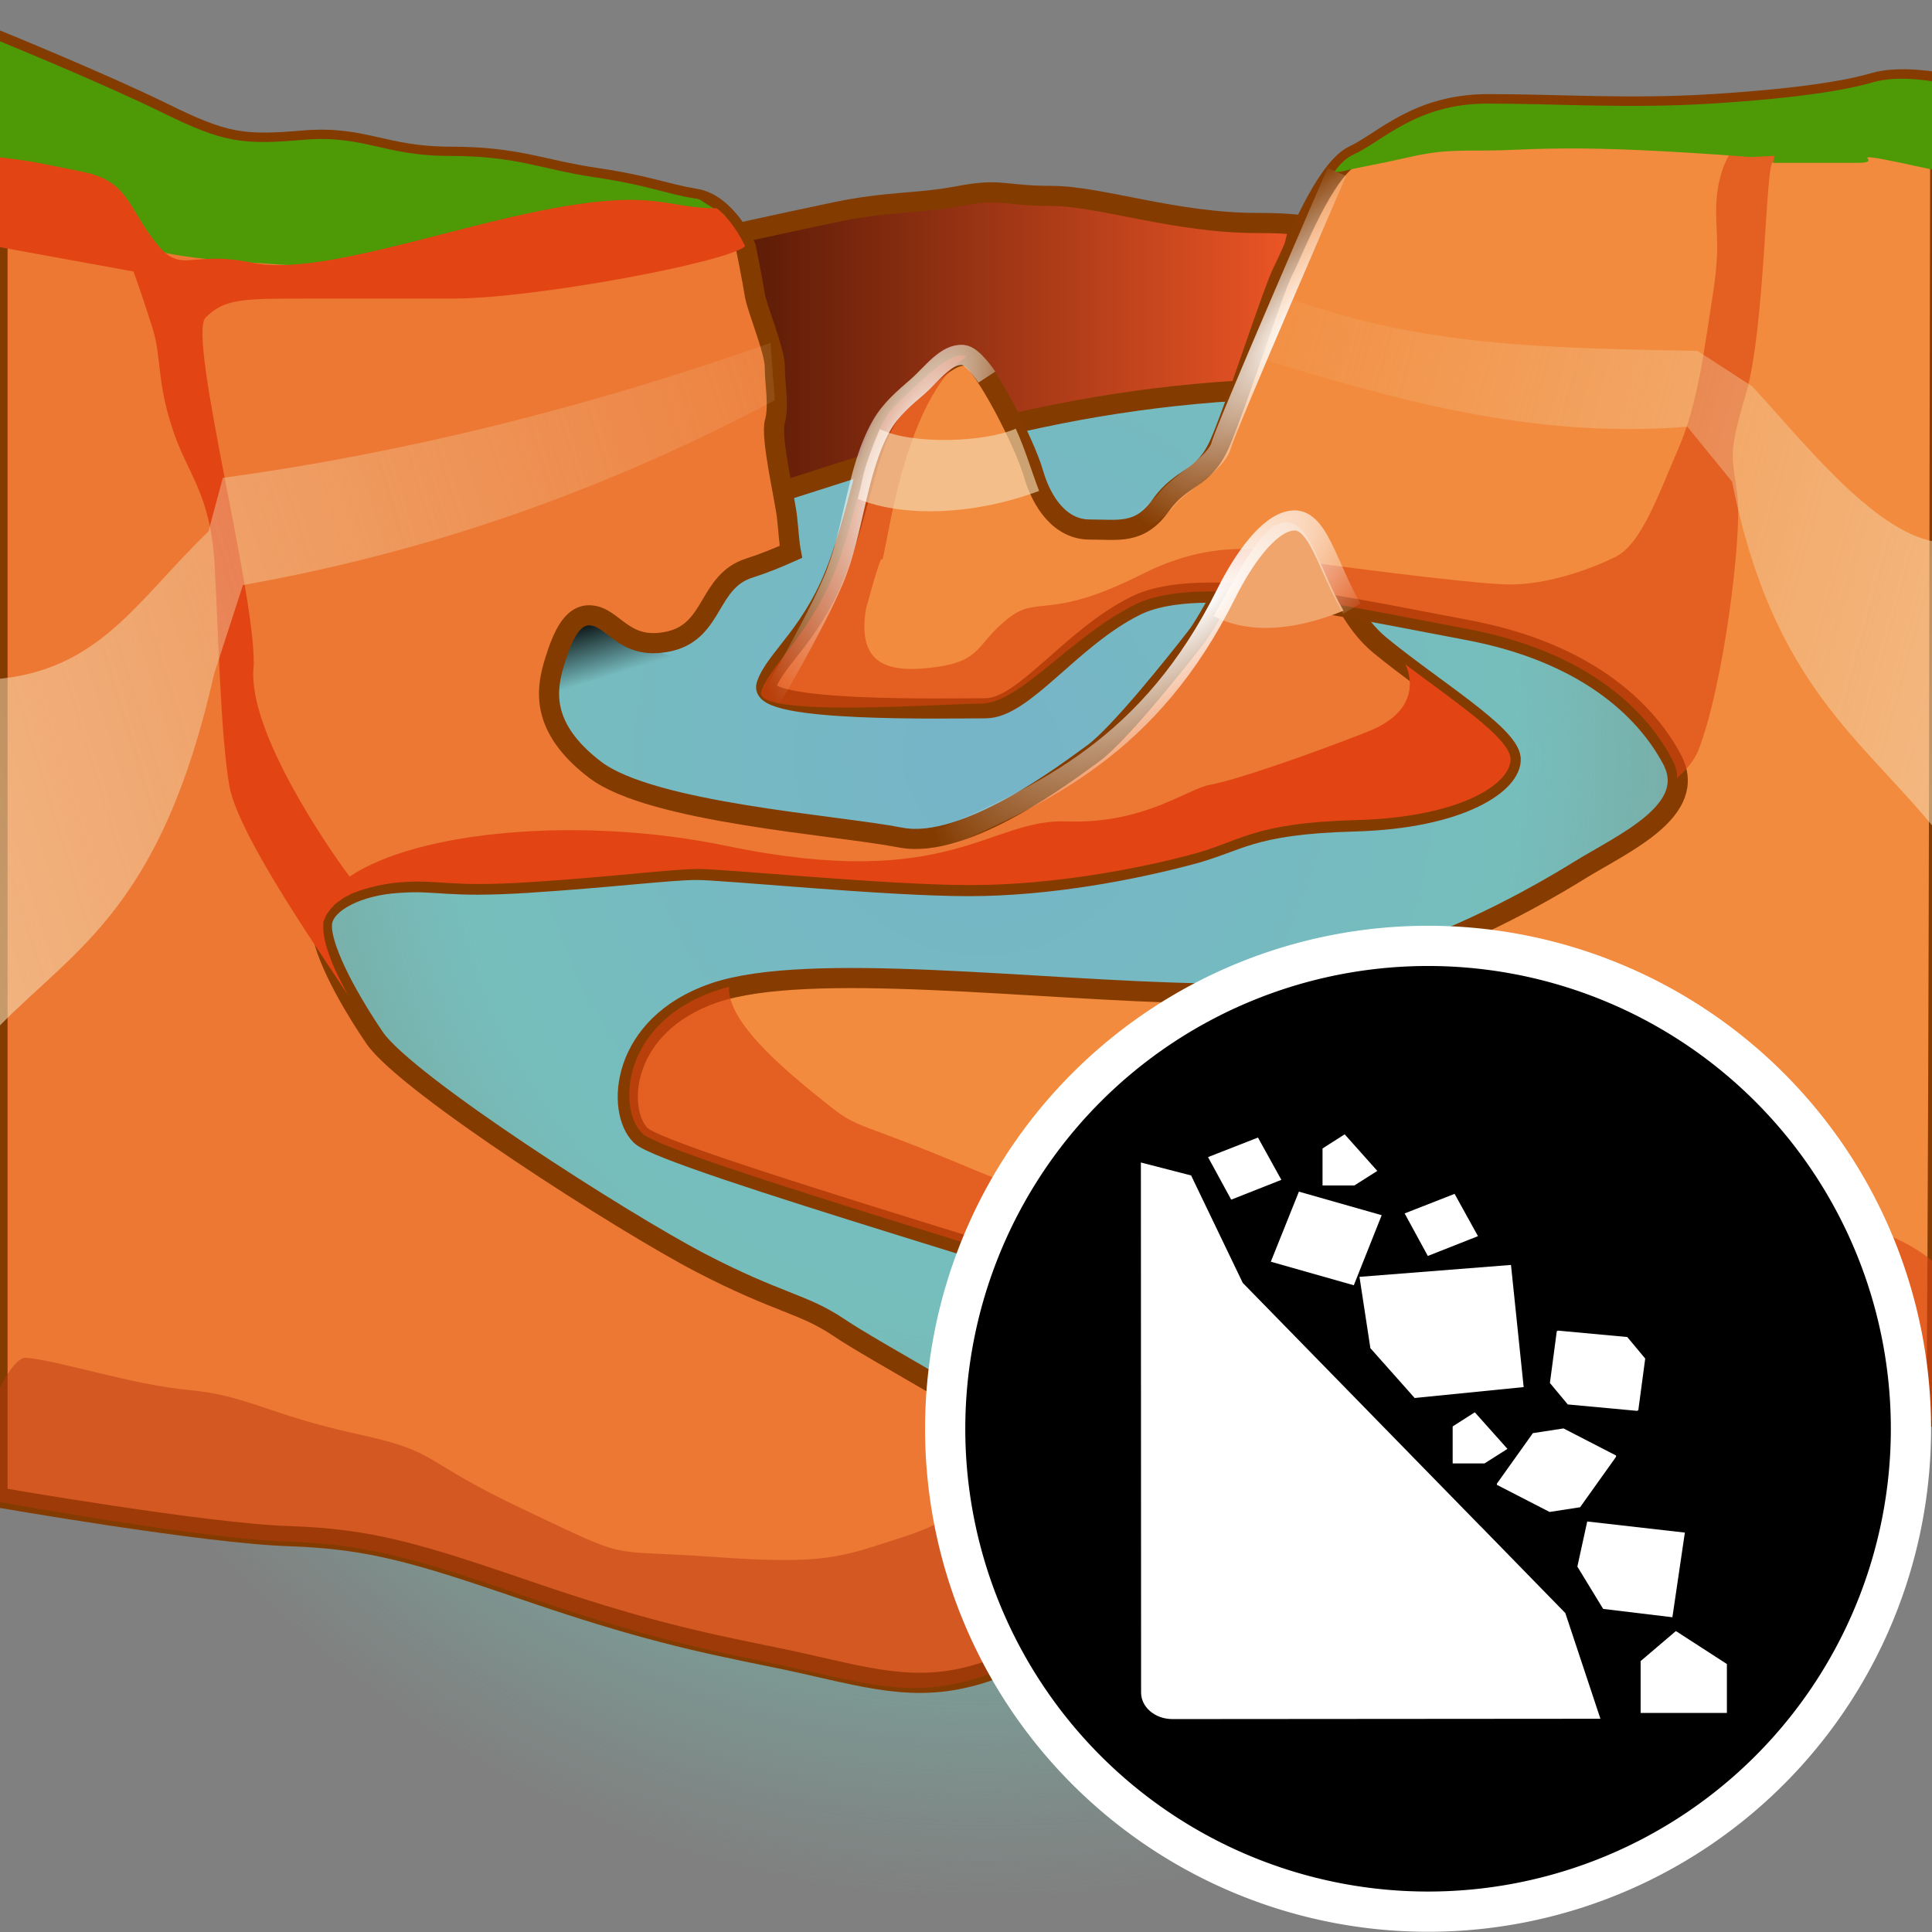 <?xml version="1.0" encoding="UTF-8" standalone="no"?>
<!-- Created with Inkscape (http://www.inkscape.org/) -->

<svg
   xmlns:dc="http://purl.org/dc/elements/1.1/"
   xmlns:cc="http://creativecommons.org/ns#"
   xmlns:rdf="http://www.w3.org/1999/02/22-rdf-syntax-ns#"
   xmlns:svg="http://www.w3.org/2000/svg"
   xmlns="http://www.w3.org/2000/svg"
   xmlns:xlink="http://www.w3.org/1999/xlink"
   xmlns:sodipodi="http://sodipodi.sourceforge.net/DTD/sodipodi-0.dtd"
   xmlns:inkscape="http://www.inkscape.org/namespaces/inkscape"
   width="48px"
   height="48px"
   id="svg3929"
   version="1.1"
   inkscape:version="0.48.5 r10040"
   sodipodi:docname="heightfield_erode_thermal.svg">
  <rect width="100%" height="100%" fill="#808080" stroke="none"/>
  <defs
     id="defs3931">
    <linearGradient
       inkscape:collect="always"
       id="linearGradient6499">
      <stop
         style="stop-color:#f4dbb4;stop-opacity:1;"
         offset="0"
         id="stop6501" />
      <stop
         style="stop-color:#f4dbb4;stop-opacity:0;"
         offset="1"
         id="stop6503" />
    </linearGradient>
    <linearGradient
       inkscape:collect="always"
       id="linearGradient6218">
      <stop
         style="stop-color:#ffffff;stop-opacity:1;"
         offset="0"
         id="stop6220" />
      <stop
         style="stop-color:#ffffff;stop-opacity:0;"
         offset="1"
         id="stop6222" />
    </linearGradient>
    <linearGradient
       inkscape:collect="always"
       id="linearGradient6202">
      <stop
         style="stop-color:#000000;stop-opacity:1;"
         offset="0"
         id="stop6204" />
      <stop
         style="stop-color:#000000;stop-opacity:0;"
         offset="1"
         id="stop6206" />
    </linearGradient>
    <linearGradient
       id="linearGradient6172">
      <stop
         style="stop-color:#5e1c07;stop-opacity:1;"
         offset="0"
         id="stop6174" />
      <stop
         style="stop-color:#ee5626;stop-opacity:1;"
         offset="1"
         id="stop6176" />
    </linearGradient>
    <linearGradient
       id="linearGradient6155">
      <stop
         style="stop-color:#76b4c8;stop-opacity:1;"
         offset="0"
         id="stop6157" />
      <stop
         id="stop6163"
         offset="0.5"
         style="stop-color:#76bebc;stop-opacity:1;" />
      <stop
         style="stop-color:#76c8b3;stop-opacity:0;"
         offset="1"
         id="stop6159" />
    </linearGradient>
    <style
       id="style4316">.cls-1{fill:none;}.cls-2{isolation:isolate;}.cls-3{fill:#cbe1c7;}.cls-4{fill:#ffc32e;}.cls-21,.cls-26,.cls-5,.cls-6{fill:#e15226;}.cls-24,.cls-28,.cls-29,.cls-6{opacity:0.4;}.cls-11,.cls-13,.cls-21,.cls-22,.cls-24,.cls-26,.cls-28,.cls-29,.cls-31,.cls-34,.cls-35,.cls-37,.cls-39,.cls-43,.cls-44,.cls-6{mix-blend-mode:multiply;}.cls-7{clip-path:url(#clip-path);}.cls-8{fill:#f4a229;}.cls-9{fill:#77c9b4;}.cls-10,.cls-13{fill:#e15326;}.cls-11,.cls-21{opacity:0.6;}.cls-12{fill:#f37433;}.cls-14,.cls-29{fill:#e8662b;}.cls-15{fill:#f58553;}.cls-16,.cls-35{fill:#f3703d;}.cls-17{fill:#fce0a2;}.cls-18{fill:#fff;}.cls-19{fill:#f6916c;}.cls-20{fill:#d34527;}.cls-22,.cls-26{opacity:0.5;}.cls-23,.cls-24,.cls-43,.cls-44{fill:#ef5f31;}.cls-25{clip-path:url(#clip-path-2);}.cls-27{fill:#ffcb65;}.cls-30,.cls-31{fill:#e6e7e8;}.cls-32{fill:#53a38d;}.cls-33,.cls-34{fill:#e14b26;}.cls-34{opacity:0.2;}.cls-35,.cls-39,.cls-44{opacity:0.3;}.cls-36{fill:#f68c33;}.cls-37,.cls-38{fill:#faa221;}.cls-40{fill:#3c8e74;}.cls-41{fill:#4ea88e;}.cls-42{clip-path:url(#clip-path-3);}.cls-43{opacity:0.7;}</style>
    <style
       id="style5249">.cls-1{isolation:isolate;}.cls-2{fill:#ffc32e;}.cls-3{fill:#77c9b4;}.cls-10,.cls-4,.cls-6{fill:#ef5f31;}.cls-5{fill:#4ea88e;}.cls-6{opacity:0.7;}.cls-10,.cls-6,.cls-8,.cls-9{mix-blend-mode:multiply;}.cls-7{fill:#f3703d;}.cls-8{opacity:0.6;}.cls-9{opacity:0.5;}.cls-10{opacity:0.3;}.cls-11{fill:none;}</style>
    <radialGradient
       inkscape:collect="always"
       xlink:href="#linearGradient6155"
       id="radialGradient6161"
       cx="24.395"
       cy="15.459"
       fx="24.395"
       fy="15.459"
       r="24.295"
       gradientTransform="matrix(-1.095,-0.008,0.005,-1.171,51.038,37.06)"
       gradientUnits="userSpaceOnUse" />
    <linearGradient
       inkscape:collect="always"
       xlink:href="#linearGradient6172"
       id="linearGradient6178"
       x1="18.533"
       y1="13.272"
       x2="32.114"
       y2="13.272"
       gradientUnits="userSpaceOnUse"
       gradientTransform="matrix(1,0,0,1.286,0.202,-7.56)" />
    <linearGradient
       inkscape:collect="always"
       xlink:href="#linearGradient6202"
       id="linearGradient6208"
       x1="14.47"
       y1="17.334"
       x2="14.761"
       y2="18.559"
       gradientUnits="userSpaceOnUse"
       gradientTransform="matrix(1,0,0,1.286,0,-6.954)" />
    <radialGradient
       inkscape:collect="always"
       xlink:href="#linearGradient6218"
       id="radialGradient6224"
       cx="955.075"
       cy="891.608"
       fx="955.075"
       fy="891.608"
       r="48.429"
       gradientTransform="matrix(-1.239,0.883,-0.287,-0.402,2397.424,390.964)"
       gradientUnits="userSpaceOnUse" />
    <radialGradient
       inkscape:collect="always"
       xlink:href="#linearGradient6218"
       id="radialGradient6427"
       gradientUnits="userSpaceOnUse"
       gradientTransform="matrix(-0.138,0.126,-0.032,-0.057,190.339,-54.599)"
       cx="955.075"
       cy="891.608"
       fx="955.075"
       fy="891.608"
       r="48.429" />
    <radialGradient
       inkscape:collect="always"
       xlink:href="#linearGradient6218-5"
       id="radialGradient6427-4"
       gradientUnits="userSpaceOnUse"
       gradientTransform="matrix(-0.078,0.097,-0.028,-0.038,131.388,-46.206)"
       cx="932.595"
       cy="950.14"
       fx="932.595"
       fy="950.14"
       r="48.429" />
    <linearGradient
       inkscape:collect="always"
       id="linearGradient6218-5">
      <stop
         style="stop-color:#ffffff;stop-opacity:1;"
         offset="0"
         id="stop6220-2" />
      <stop
         style="stop-color:#ffffff;stop-opacity:0;"
         offset="1"
         id="stop6222-9" />
    </linearGradient>
    <radialGradient
       inkscape:collect="always"
       xlink:href="#linearGradient6218-3"
       id="radialGradient6427-8"
       gradientUnits="userSpaceOnUse"
       gradientTransform="matrix(-0.062,0.13,-0.039,-0.031,123.499,-85.483)"
       cx="988.5"
       cy="1019.035"
       fx="988.5"
       fy="1019.035"
       r="48.429" />
    <linearGradient
       inkscape:collect="always"
       id="linearGradient6218-3">
      <stop
         style="stop-color:#ffffff;stop-opacity:1;"
         offset="0"
         id="stop6220-8" />
      <stop
         style="stop-color:#ffffff;stop-opacity:0;"
         offset="1"
         id="stop6222-6" />
    </linearGradient>
    <linearGradient
       inkscape:collect="always"
       xlink:href="#linearGradient6499"
       id="linearGradient6505"
       x1="-18.831"
       y1="27.262"
       x2="23.594"
       y2="10.36"
       gradientUnits="userSpaceOnUse"
       gradientTransform="matrix(1,0,0,1.286,0,-6.954)" />
    <linearGradient
       inkscape:collect="always"
       xlink:href="#linearGradient6499-2"
       id="linearGradient6505-6"
       x1="64.658"
       y1="23.987"
       x2="29.099"
       y2="11.37"
       gradientUnits="userSpaceOnUse"
       gradientTransform="matrix(1,0,0,1.286,0,-6.954)" />
    <linearGradient
       inkscape:collect="always"
       id="linearGradient6499-2">
      <stop
         style="stop-color:#f4dbb4;stop-opacity:1;"
         offset="0"
         id="stop6501-3" />
      <stop
         style="stop-color:#f4dbb4;stop-opacity:0;"
         offset="1"
         id="stop6503-8" />
    </linearGradient>
    <clipPath
       id="clipPath4823"
       clipPathUnits="userSpaceOnUse">
      <path
         id="path4825"
         d="m 0,841.89 878.74,0 L 878.74,0 0,0 0,841.89 z" />
    </clipPath>
    <symbol
       width="640"
       height="480"
       id="svg_5">
      <!-- Created with SVG-edit - http://svg-edit.googlecode.com/ -->
      <title
         id="title10933">Base Servicios / Beneficios</title>
      <g
         id="g10935">
        <title
           id="title10937">Layer 1</title>
        <!-- Created with SVG-edit - http://svg-edit.googlecode.com/ -->
        <!-- Created with SVG-edit - http://svg-edit.googlecode.com/ -->
        <circle
           transform="matrix(2.463, 0, 0, 2.463, -568.308, -125.782)"
           fill="#ffffff"
           stroke="#000000"
           stroke-width="2"
           cx="328.5"
           cy="148"
           r="95.203"
           id="svg_2"
           d="m 423.703,148 c 0,52.579 -42.624,95.203 -95.203,95.203 -52.579,0 -95.203,-42.624 -95.203,-95.203 0,-52.579 42.624,-95.203 95.203,-95.203 52.579,0 95.203,42.624 95.203,95.203 z" />
        <circle
           transform="matrix(2.463, 0, 0, 2.463, -568.308, -125.782)"
           fill="#3f7f00"
           stroke-width="4.926"
           cx="328.5"
           cy="148"
           r="85.867"
           id="svg_1"
           d="m 414.367,148 c 0,47.423 -38.444,85.867 -85.867,85.867 -47.423,0 -85.867,-38.444 -85.867,-85.867 0,-47.423 38.444,-85.867 85.867,-85.867 47.423,0 85.867,38.444 85.867,85.867 z" />
        <!-- Created with SVG-edit - http://svg-edit.googlecode.com/ -->
      </g>
    </symbol>
  </defs>
  <sodipodi:namedview
     id="base"
     pagecolor="#ffffff"
     bordercolor="#666666"
     borderopacity="1.0"
     inkscape:pageopacity="0.0"
     inkscape:pageshadow="2"
     inkscape:zoom="9.8994949"
     inkscape:cx="24.544685"
     inkscape:cy="18.35964"
     inkscape:current-layer="layer1"
     showgrid="true"
     inkscape:grid-bbox="true"
     inkscape:document-units="px"
     inkscape:window-width="2560"
     inkscape:window-height="1537"
     inkscape:window-x="-8"
     inkscape:window-y="-8"
     inkscape:window-maximized="1" />
  <g
     id="layer1"
     inkscape:label="Layer 1"
     inkscape:groupmode="layer">
    <path
       id="path5517"
       d="m -0.049,37.182 c 0,0 6.479,-4.087 6.346,-8.159 -0.133,-4.058 -0.522,-7.73 -0.378,-8.202 0.144,-0.472 3.201,-7.245 8.258,-8.331 5.057,-1.086 14.648,-3.158 16.86,-3.472 2.212,-0.314 7.168,0.629 8.424,1.843 1.267,1.215 2.845,3.787 2.945,5.959 0.1,2.172 -0.845,2.986 -0.845,6.902 0,3.929 6.624,10.703 6.624,10.703 V 44.727 c 0,0 -6.524,2.715 -12.837,2.715 -6.324,0 -8.002,0.543 -14.859,0 -6.846,-0.543 -20.894,-1.215 -20.894,-1.215 l 0.356,-9.045 z"
       inkscape:connector-curvature="0"
       style="fill:url(#radialGradient6161);fill-opacity:1" />
    <path
       id="path5523"
       d="m 18.443,12.511 c 3.499,-1.045 7.427,-2.672 13.415,-2.856 0,0 0.07,-3.243 0.459,-4.058 -0.278,-0.043 -0.645,-0.057 -1.089,-0.057 -2.034,0 -3.901,-0.672 -5.101,-0.672 -1.2,0 -1.245,-0.2 -2.289,0 -1.045,0.2 -1.767,0.129 -3.067,0.4 -1.3,0.271 -3.347,0.726 -3.347,0.726 0.613,2.23 0.798,4.353 1.02,6.516 z"
       inkscape:connector-curvature="0"
       style="fill:url(#linearGradient6178);fill-opacity:1;stroke:#833b00;stroke-width:0.5;stroke-miterlimit:4;stroke-opacity:1;stroke-dasharray:none"
       sodipodi:nodetypes="cccsssscc" />
    <path
       style="fill:url(#linearGradient6208);fill-opacity:1;stroke:none"
       d="m 13.587,17.42 c 0.167,-1 0.363,-1.973 0.909,-2.143 0.565,-0.175 1.209,0.871 2.298,1.039 z"
       id="path6200"
       inkscape:connector-curvature="0"
       sodipodi:nodetypes="cscc" />
    <path
       style="fill:#ec7833;fill-opacity:1;stroke:#833b00;stroke-width:0.5;stroke-miterlimit:4;stroke-opacity:1;stroke-dasharray:none"
       d="m -0.062,1.001 0,36.2 c 0,0 5.227,0.907 7.25,0.964 2.034,0.071 3.181,0.423 5.938,1.366 2.756,0.943 4.147,1.247 6.125,1.647 1.978,0.4 3.223,0.882 4.812,0.482 1.589,-0.4 2.644,-1.312 2.844,-2.17 C 27.117,38.648 27.3,37.045 26,36.116 24.7,35.173 21.733,33.583 20.844,32.983 19.955,32.382 19.329,32.376 17.406,31.375 15.484,30.375 10.102,26.934 9.312,25.791 8.535,24.648 7.944,23.467 8,22.938 8.056,22.409 8.917,21.991 9.906,21.934 c 0.989,-0.071 1.154,0.129 3.188,0 2.034,-0.129 3.552,-0.321 4.219,-0.321 0.678,0 4.694,0.402 6.75,0.402 2.056,0 4.137,-0.42 5.438,-0.763 1.3,-0.329 1.5,-0.772 4.156,-0.844 2.656,-0.071 3.919,-0.967 3.875,-1.567 -0.056,-0.6 -1.95,-1.741 -3.25,-2.812 C 32.981,14.956 32.889,12.751 32,12.894 c -0.889,0.129 -1.759,2.261 -2.281,2.933 -0.522,0.672 -1.929,2.436 -2.562,2.893 -0.633,0.457 -3.17,2.404 -4.781,2.089 -1.612,-0.314 -6.193,-0.616 -7.594,-1.687 -1.4,-1.072 -1.2,-2.035 -1,-2.692 0.211,-0.672 0.467,-1.254 1,-1.125 0.522,0.129 0.788,0.878 1.877,0.621 1.089,-0.271 0.926,-1.484 1.959,-1.813 0.371,-0.118 0.707,-0.257 1.031,-0.402 -0.044,-0.229 -0.06,-0.544 -0.094,-0.844 -0.044,-0.443 -0.416,-1.999 -0.305,-2.384 0.111,-0.386 0,-0.952 0,-1.366 0,-0.414 -0.456,-1.479 -0.5,-1.808 -0.056,-0.357 -0.219,-1.165 -0.219,-1.165 0,0 -0.472,-1.077 -1.25,-1.205 C 16.503,4.81 16.126,4.616 14.781,4.416 13.436,4.216 12.855,3.894 11.188,3.894 9.52,3.894 9.043,3.363 7.531,3.492 6.02,3.621 5.574,3.552 4.062,2.809 2.551,2.066 -0.062,1.001 -0.062,1.001 z"
       id="path5519"
       inkscape:connector-curvature="0"
       sodipodi:nodetypes="cccsssccsscccssscscscsssscccsccssccsssssc" />
    <path
       id="path5521"
       d="m 15.321,5.86 c 1.756,0 2.467,-0.414 2.701,-0.486 -0.033,-0.043 -0.067,-0.071 -0.111,-0.1 C 17.766,5.203 17.555,5.074 17.389,4.96 17.355,4.946 17.311,4.932 17.266,4.932 16.488,4.803 16.11,4.603 14.766,4.403 13.421,4.203 12.843,3.874 11.176,3.874 9.509,3.874 9.042,3.345 7.531,3.474 6.019,3.603 5.552,3.545 4.041,2.802 2.529,2.059 -0.06,1.002 -0.06,1.002 V 4.303 C 0.684,4.317 1.007,4.589 2.007,4.774 3.018,4.946 3.041,5.375 3.285,5.889 3.518,6.403 5.708,6.489 7.442,6.603 9.186,6.689 13.31,5.86 15.321,5.86 z"
       inkscape:connector-curvature="0"
       style="fill:#4e9a06" />
    <path
       id="path5525"
       d="m 48.114,35.219 c 0,0 -3.874,-0.908 -7.464,-1.308 -3.59,-0.4 -7.502,0.188 -10.258,-0.884 -2.756,-1.072 -13.848,-4.215 -14.47,-4.815 -0.622,-0.6 -0.522,-2.743 1.823,-3.544 2.345,-0.8 7.964,-0.06 12.131,0.012 4.168,0.071 8.28,-2.389 9.369,-3.061 1.089,-0.672 2.972,-1.484 2.295,-2.755 -0.678,-1.272 -2.189,-2.672 -5.101,-3.215 -2.912,-0.543 -6.613,-1.4 -8.224,-0.6 -1.612,0.8 -2.775,2.548 -3.73,2.548 -0.967,0 -5.656,0.105 -5.445,-0.567 0.211,-0.672 1.218,-1.31 1.84,-3.125 0.622,-1.8 0.734,-3.215 1.456,-3.887 0.734,-0.672 1.356,-1.343 1.745,-1.143 0.389,0.2 1.378,2.143 1.589,2.872 0.211,0.743 0.678,1.409 1.4,1.409 0.734,0 1.245,0.129 1.767,-0.6 0.522,-0.743 1.056,-0.608 1.467,-1.537 0.411,-0.929 1.345,-3.887 1.6,-4.344 0.245,-0.472 1,-2.472 1.734,-2.815 0.734,-0.343 1.567,-1.272 3.334,-1.272 1.767,0 3.49,0.129 5.568,0 2.078,-0.129 3.334,-0.329 4.012,-0.529 0.678,-0.2 1.656,0 1.656,0 -0.027,10.78 -0.023,22.431 -0.094,33.16 z"
       inkscape:connector-curvature="0"
       style="fill:#f28b3d;fill-opacity:1;stroke:#863c00;stroke-width:0.5;stroke-miterlimit:4;stroke-dasharray:none;stroke-opacity:1"
       sodipodi:nodetypes="csssssssssssccscscscsssscc" />
    <path
       style="opacity:0.6;fill:#db4312;fill-opacity:1"
       inkscape:connector-curvature="0"
       d="m 24.371,17.481 c 0.967,0 2.22,-1.661 3.831,-2.461 1.612,-0.8 5.324,0.057 8.224,0.6 2.912,0.543 4.423,1.943 5.101,3.215 0.111,0.214 0.156,0.372 0.133,0.5 0.245,-0.214 0.433,-0.443 0.533,-0.686 0.633,-1.629 1.078,-5.273 0.978,-6.273 -0.1,-1 -0.289,-0.943 0.2,-2.572 0.489,-1.629 0.489,-5.773 0.678,-5.773 0.2,0 1.078,-0.757 1.467,-1 0.389,-0.257 -0.445,-0.372 -1.556,0 -1.123,0.372 -1.323,1.5 -1.323,2.201 0,0.686 0.1,0.943 -0.1,2.201 -0.2,1.257 -0.345,2.572 -0.834,3.701 -0.489,1.129 -0.922,2.386 -1.567,2.701 -0.633,0.314 -1.678,0.686 -2.623,0.686 -0.945,0 -5.135,-0.572 -5.135,-0.572 0,0 -1.656,-0.872 -4.001,0.314 -2.345,1.186 -2.574,0.49 -3.352,1.118 -0.778,0.629 -0.633,1.032 -1.756,1.19 -1.123,0.157 -1.99,0.007 -1.756,-1.433 0.678,-2.515 0.185,-0.047 0.618,-2.247 0.445,-2.201 1.111,-3.458 1.745,-3.929 0.044,-0.029 0.089,-0.071 0.133,-0.114 -0.389,-0.143 -1,0.5 -1.7,1.157 -0.734,0.672 -0.834,2.072 -1.456,3.887 -0.622,1.8 -1.73,2.619 -1.941,3.29 -0.2,0.657 4.489,0.3 5.456,0.3 z"
       id="path5531"
       sodipodi:nodetypes="ssccccsssccssscscssscccccccs" />
    <path
       id="path5527"
       d="m 46.529,2.045 c -0.678,0.2 -1.923,0.4 -4.012,0.529 -2.078,0.129 -3.801,0 -5.568,0 -1.767,0 -2.601,0.943 -3.334,1.272 -0.156,0.071 -0.311,0.214 -0.456,0.414 0.044,0.014 0.1,0.014 0.178,0 0.6,-0.143 0.734,-0.143 1.678,-0.357 0.945,-0.214 1.334,-0.143 2.323,-0.171 0.989,-0.043 1.889,-0.071 3.445,0 1.545,0.071 2.712,0.171 2.712,0.171 0,0 2.801,-0.143 2.967,-0.171 0.133,-0.029 1.2,-0.157 1.723,-0.343 V 2.059 c 0,-0.014 -0.978,-0.214 -1.656,-0.014 z"
       inkscape:connector-curvature="0"
       style="fill:#4e9a06" />
    <path
       style="opacity:0.6;fill:#da4312;fill-opacity:1"
       inkscape:connector-curvature="0"
       d="m 40.686,33.942 c 3.59,0.4 7.535,1.4 7.535,1.4 l 0,-3.815 C 45.476,28.712 36.007,30.76 33.106,30.203 c -3.267,-0.629 -5.468,0.314 -8.88,-1.129 -3.412,-1.443 -2.734,-0.872 -4.045,-1.943 -1.056,-0.857 -2.112,-1.858 -2.067,-2.615 -0.122,0.029 -0.233,0.071 -0.333,0.1 -2.345,0.8 -2.445,2.944 -1.823,3.544 0.622,0.6 11.714,3.744 14.47,4.815 2.756,1.1 6.668,0.567 10.258,0.967 z"
       id="path5533"
       sodipodi:nodetypes="scccscccscs" />
    <path
       id="path5539"
       d="m 48.185,2.074 c -1.3,0.257 -4.001,0.914 -4.134,1.972 0,0 1.367,0 2.101,0 0.734,0 -0.445,-0.314 1.078,0 0.445,0.1 0.756,0.157 0.967,0.214 V 2.074 z"
       inkscape:connector-curvature="0"
       style="fill:#4e9a06" />
    <g
       id="g5541"
       style="opacity:0.5;fill:#b93810;fill-opacity:1"
       transform="matrix(0.111,0,0,0.143,-76.179,-110.51)">
      <path
         id="path5543"
         d="m 919.6,1026.1 c -1.5,-0.8 -3.2,-1.8 -5.2,-2.7 0,0 -1,0.1 -7.6,5.7 -6.6,5.7 -5.7,7.6 -19,10.9 -13.3,3.3 -16.6,4.7 -41.7,3.3 -25.1,-1.4 -17.7,0.9 -42.2,-8.1 -24.6,-9 -18.4,-10 -37.9,-13.3 -19.4,-3.3 -24.6,-6.7 -37.4,-7.6 -12.8,-0.9 -29.4,-5.2 -36.5,-5.6 -1.9,-0.1 -4.5,2.8 -7.1,7.3 v 17.6 c 0,0 46.8,6.6 65,7 18.3,0.5 28.6,2.8 53.4,9.4 24.8,6.6 37.5,8.9 55.3,11.7 17.8,2.8 29,6.1 43.3,3.3 14.3,-2.8 23.7,-9.2 25.5,-15.2 1.9,-5.9 3.8,-17.1 -7.9,-23.7 z"
         inkscape:connector-curvature="0"
         style="fill:#b93810;fill-opacity:1" />
      <path
         id="path5545"
         d="m 788.1,966.4 c 0.9,0.5 1.8,1 2.7,1.5 -0.9,-0.5 -1.8,-1 -2.7,-1.5 z"
         inkscape:connector-curvature="0"
         style="fill:#b93810;fill-opacity:1" />
    </g>
    <path
       id="path5547"
       d="m 37.527,18.835 c -0.044,-0.514 -1.4,-1.415 -2.612,-2.329 0,0 0.589,1.072 -0.934,1.672 -1.523,0.6 -3.323,1.215 -3.901,1.315 -0.578,0.1 -1.656,0.986 -3.579,0.914 -1.923,-0.071 -2.901,1.758 -8.424,0.614 -3.623,-0.757 -7.691,-0.386 -9.391,0.757 0,0 -0.011,-0.014 -0.011,-0.014 C 8.12,21.021 6.175,18.178 6.297,16.62 6.43,15.062 4.641,8.361 5.108,7.889 5.586,7.418 6.008,7.418 7.686,7.418 c 1.689,0 1.578,0 3.579,0 2,0 6.813,-0.9 7.246,-1.3 0,0 -0.256,-0.586 -0.7,-0.943 -1.278,0 -1.489,-0.472 -4.068,0 C 11.165,5.646 7.897,6.861 6.286,6.532 4.674,6.189 4.519,6.875 3.841,5.989 3.152,5.103 3.185,4.489 2.018,4.26 0.84,4.031 1.007,4.031 -0.049,3.903 V 6.132 L 3.318,6.746 c 0,0 0.267,0.743 0.478,1.429 0.211,0.672 0.1,1.286 0.478,2.443 0.367,1.157 0.945,1.6 1.056,3.372 0.1,1.772 0.144,4.215 0.367,5.53 0.233,1.315 2.556,4.558 2.979,5.258 0,0 0,0 0,0 -0.111,-0.186 -0.2,-0.386 -0.289,-0.557 0,0 0,0 0,0 -0.1,-0.2 -0.178,-0.4 -0.233,-0.572 0,0 0,0 0,0 -0.044,-0.114 -0.067,-0.214 -0.089,-0.314 0,0 0,-0.014 0,-0.014 -0.022,-0.086 -0.033,-0.171 -0.033,-0.257 0,-0.014 0,-0.014 0,-0.029 0,-0.043 0,-0.071 0,-0.1 0,-0.029 0.011,-0.057 0.022,-0.086 0,0 0,-0.014 0.011,-0.014 0.011,-0.029 0.022,-0.057 0.033,-0.086 0,0 0,-0.014 0.011,-0.014 0.011,-0.029 0.022,-0.043 0.044,-0.071 0,0 0.011,-0.014 0.011,-0.014 0.022,-0.029 0.033,-0.043 0.056,-0.071 0.011,-0.014 0.011,-0.014 0.022,-0.029 0.022,-0.014 0.033,-0.029 0.056,-0.057 0.011,-0.014 0.011,-0.014 0.022,-0.029 0.022,-0.014 0.056,-0.043 0.078,-0.057 0.011,-0.014 0.022,-0.014 0.044,-0.029 0.022,-0.014 0.033,-0.029 0.056,-0.043 0.022,-0.014 0.044,-0.029 0.067,-0.043 0.022,-0.014 0.033,-0.014 0.056,-0.029 0.022,-0.014 0.044,-0.014 0.056,-0.029 0.022,-0.014 0.033,-0.014 0.056,-0.029 0.033,-0.014 0.067,-0.029 0.111,-0.043 0.011,0 0.033,-0.014 0.044,-0.014 0.022,-0.014 0.044,-0.014 0.078,-0.029 0.3,-0.1 0.645,-0.171 1,-0.2 0.989,-0.071 1.145,0.129 3.179,0 2.034,-0.129 3.545,-0.329 4.212,-0.329 0.678,0 4.69,0.4 6.746,0.4 2.056,0 4.134,-0.4 5.435,-0.743 1.3,-0.329 1.511,-0.8 4.168,-0.872 2.623,-0.071 3.868,-0.929 3.823,-1.543 z"
       inkscape:connector-curvature="0"
       style="fill:#e24513;fill-opacity:1" />
    <path
       style="fill:url(#linearGradient6505);fill-opacity:1;stroke:none"
       d="M 19.143,8.52 C 14.607,10.119 10.071,11.253 5.536,11.872 l -0.357,1.332 c -1.774,1.704 -2.69,3.458 -5.321,3.673 l 0.107,8.633 C 1.906,23.534 4.011,22.541 5.321,16.739 L 6.036,14.535 C 10.452,13.755 14.833,12.286 19.25,9.943 z"
       id="path6228"
       inkscape:connector-curvature="0"
       sodipodi:nodetypes="ccccccccc" />
    <path
       style="color:#000000;fill:#f4dbb4;fill-opacity:0.639;fill-rule:nonzero;stroke:none;stroke-width:1px;marker:none;visibility:visible;display:inline;overflow:visible;enable-background:accumulate"
       d="m 21.311,12.394 c 1.21,0.492 2.986,0.374 4.505,-0.197 -0.204,-0.536 -0.357,-1.066 -0.58,-1.547 -0.755,0.338 -2.576,0.407 -3.378,0.011 -0.494,1.197 -0.379,1.121 -0.547,1.733 z"
       id="path6247"
       inkscape:connector-curvature="0"
       sodipodi:nodetypes="ccccc" />
    <path
       style="color:#000000;fill:none;stroke:url(#radialGradient6427-4);stroke-width:0.5;stroke-linecap:butt;stroke-linejoin:miter;stroke-miterlimit:4;stroke-opacity:1;stroke-dasharray:none;stroke-dashoffset:0;marker:none;visibility:visible;display:inline;overflow:visible;enable-background:accumulate"
       d="m 27.393,13.181 c 0.768,-0.046 1.339,-0.436 1.625,-0.804 0.286,-0.367 1.196,-0.849 1.321,-1.309 0.125,-0.459 2.875,-6.796 2.875,-6.796"
       id="path6255"
       inkscape:connector-curvature="0" />
    <path
       style="color:#000000;fill:none;stroke:url(#radialGradient6427-8);stroke-width:0.5;stroke-linecap:butt;stroke-linejoin:miter;stroke-miterlimit:4;stroke-opacity:1;stroke-dasharray:none;stroke-dashoffset:0;marker:none;visibility:visible;display:inline;overflow:visible;enable-background:accumulate"
       d="m 18.482,18.484 c 0,0 1.617,-2.622 2.232,-4.087 0.505,-1.203 0.557,-2.702 1.179,-3.811 0.232,-0.414 0.582,-0.7 0.911,-0.987 0.352,-0.308 0.7,-0.817 1.125,-0.781 0.242,0.021 0.589,0.551 0.589,0.551"
       id="path6462"
       inkscape:connector-curvature="0"
       sodipodi:nodetypes="cssssc" />
    <path
       style="color:#000000;fill:url(#linearGradient6505-6);fill-opacity:1;fill-rule:nonzero;stroke:none;stroke-width:1px;marker:none;visibility:visible;display:inline;overflow:visible;enable-background:accumulate"
       d="m 31.87,7.355 c 3.409,1.26 6.5,1.289 10.304,1.364 l 1.358,0.88 c 1.128,1.2 2.984,3.613 4.552,3.86 l 0.101,7.273 C 46.291,18.359 44.051,17.07 43.032,11.965 L 41.921,10.602 C 37.97,10.914 34.538,9.89 31.113,8.848 z"
       id="path6480"
       inkscape:connector-curvature="0"
       sodipodi:nodetypes="ccccccccc" />
    <g
       id="g5535"
       transform="matrix(0.111,0,0,0.143,-76.179,-110.51)"
       style="color:#000000;fill:#f0a56d;fill-opacity:1;fill-rule:nonzero;stroke:none;marker:none;visibility:visible;display:inline;overflow:visible;enable-background:accumulate">
      <path
         id="path5537"
         d="m 973.4,863.6 c -5.1,0.6 -11.164,10.535 -15.464,16.235 8.5,3.415 19.164,2.219 29.064,-0.935 -5.6,-7.5 -7.6,-16.1 -13.6,-15.3 z"
         inkscape:connector-curvature="0"
         style="color:#000000;fill:#f0a56d;fill-opacity:1;fill-rule:nonzero;stroke:none;marker:none;visibility:visible;display:inline;overflow:visible;enable-background:accumulate"
         sodipodi:nodetypes="cccc" />
    </g>
    <path
       sodipodi:nodetypes="ccsc"
       id="path6167"
       d="m 33.586,15.123 c -0.622,-1.072 -0.845,-2.301 -1.511,-2.186 -0.567,0.086 -1.184,0.955 -1.612,1.815 -1.886,3.788 -4.511,4.963 -7.142,6.121"
       inkscape:connector-curvature="0"
       style="fill:none;stroke:url(#radialGradient6427);stroke-width:0.5;stroke-miterlimit:4;stroke-dasharray:none" />
    <path
       sodipodi:type="arc"
       style="color:#000000;fill:#000000;fill-opacity:1;fill-rule:nonzero;stroke:#ffffff;stroke-width:0.83;marker:none;visibility:visible;display:inline;overflow:visible;enable-background:accumulate"
       id="path4297"
       sodipodi:cx="65.178574"
       sodipodi:cy="11.035714"
       sodipodi:rx="9.9642859"
       sodipodi:ry="9.9642859"
       d="m 75.143,11.036 a 9.964,9.964 0 1 1 -19.929,0 9.964,9.964 0 1 1 19.929,0 z"
       transform="matrix(1.204,0,0,1.204,-42.995,22.21)" />
    <path
       style="fill:#ffffff;fill-rule:nonzero"
       inkscape:connector-curvature="0"
       id="path5364"
       d="m 35.474,31.204 1.246,-0.492 -0.581,-1.051 -1.241,0.486 0.576,1.057 z" />
    <path
       style="fill:#ffffff;fill-rule:nonzero"
       inkscape:connector-curvature="0"
       id="path5366"
       d="m 34.327,30.191 -2.056,-0.585 -0.698,1.741 2.062,0.585 0.693,-1.741 z" />
    <path
       style="fill:#ffffff;fill-rule:nonzero"
       inkscape:connector-curvature="0"
       id="path5368"
       d="m 33.777,31.723 3.763,-0.296 0.315,3.035 -2.708,0.271 -1.1,-1.238 -0.271,-1.772 z" />
    <path
       style="fill:#ffffff;fill-rule:nonzero"
       inkscape:connector-curvature="0"
       id="path5370"
       d="m 37.191,36.891 1.308,0.673 0.758,-0.117 0.894,-1.254 0,-0.031 -1.306,-0.673 -0.761,0.117 -0.894,1.254 0,0.031 z" />
    <path
       style="fill:#ffffff;fill-rule:nonzero"
       inkscape:connector-curvature="0"
       id="path5372"
       d="m 39.434,37.801 2.426,0.276 -0.31,2.103 -1.72,-0.207 -0.641,-1.051 0.245,-1.121 z" />
    <path
       style="fill:#ffffff;fill-rule:nonzero"
       inkscape:connector-curvature="0"
       id="path5374"
       d="m 36.788,37.924 -5.912,-6.051 -1.283,-2.669 -1.248,-0.322 0.005,13.169 c 0,0.365 0.349,0.659 0.779,0.659 l 10.633,-0.008 -0.872,-2.626 -2.101,-2.153" />
    <path
       style="fill:#ffffff;fill-rule:nonzero"
       inkscape:connector-curvature="0"
       id="path5376"
       d="m 36.881,36.359 0.571,-0.362 -0.811,-0.909 -0.55,0.351 0,0.92 0.79,0 z" />
    <path
       style="fill:#ffffff;fill-rule:nonzero"
       inkscape:connector-curvature="0"
       id="path5378"
       d="m 42.903,42.558 -2.142,0 0,-1.289 0.876,-0.746 1.267,0.819 0,1.216 z" />
    <path
       d="m 30.589,29.805 1.246,-0.492 -0.581,-1.051 -1.241,0.486 0.576,1.057 z"
       id="path11051"
       inkscape:connector-curvature="0"
       style="fill:#ffffff;fill-rule:nonzero" />
    <path
       d="m 33.648,29.453 0.571,-0.362 -0.811,-0.909 -0.55,0.351 0,0.92 0.79,0 z"
       id="path11053"
       inkscape:connector-curvature="0"
       style="fill:#ffffff;fill-rule:nonzero" />
    <path
       d="m 38.678,33.072 -0.171,1.288 0.444,0.533 1.719,0.159 0.033,-0.013 0.172,-1.286 -0.446,-0.535 -1.719,-0.159 -0.033,0.013 z"
       id="path11055"
       inkscape:connector-curvature="0"
       style="fill:#ffffff;fill-rule:nonzero"
       inkscape:transform-center-y="-22.926091" />
  </g>
</svg>
